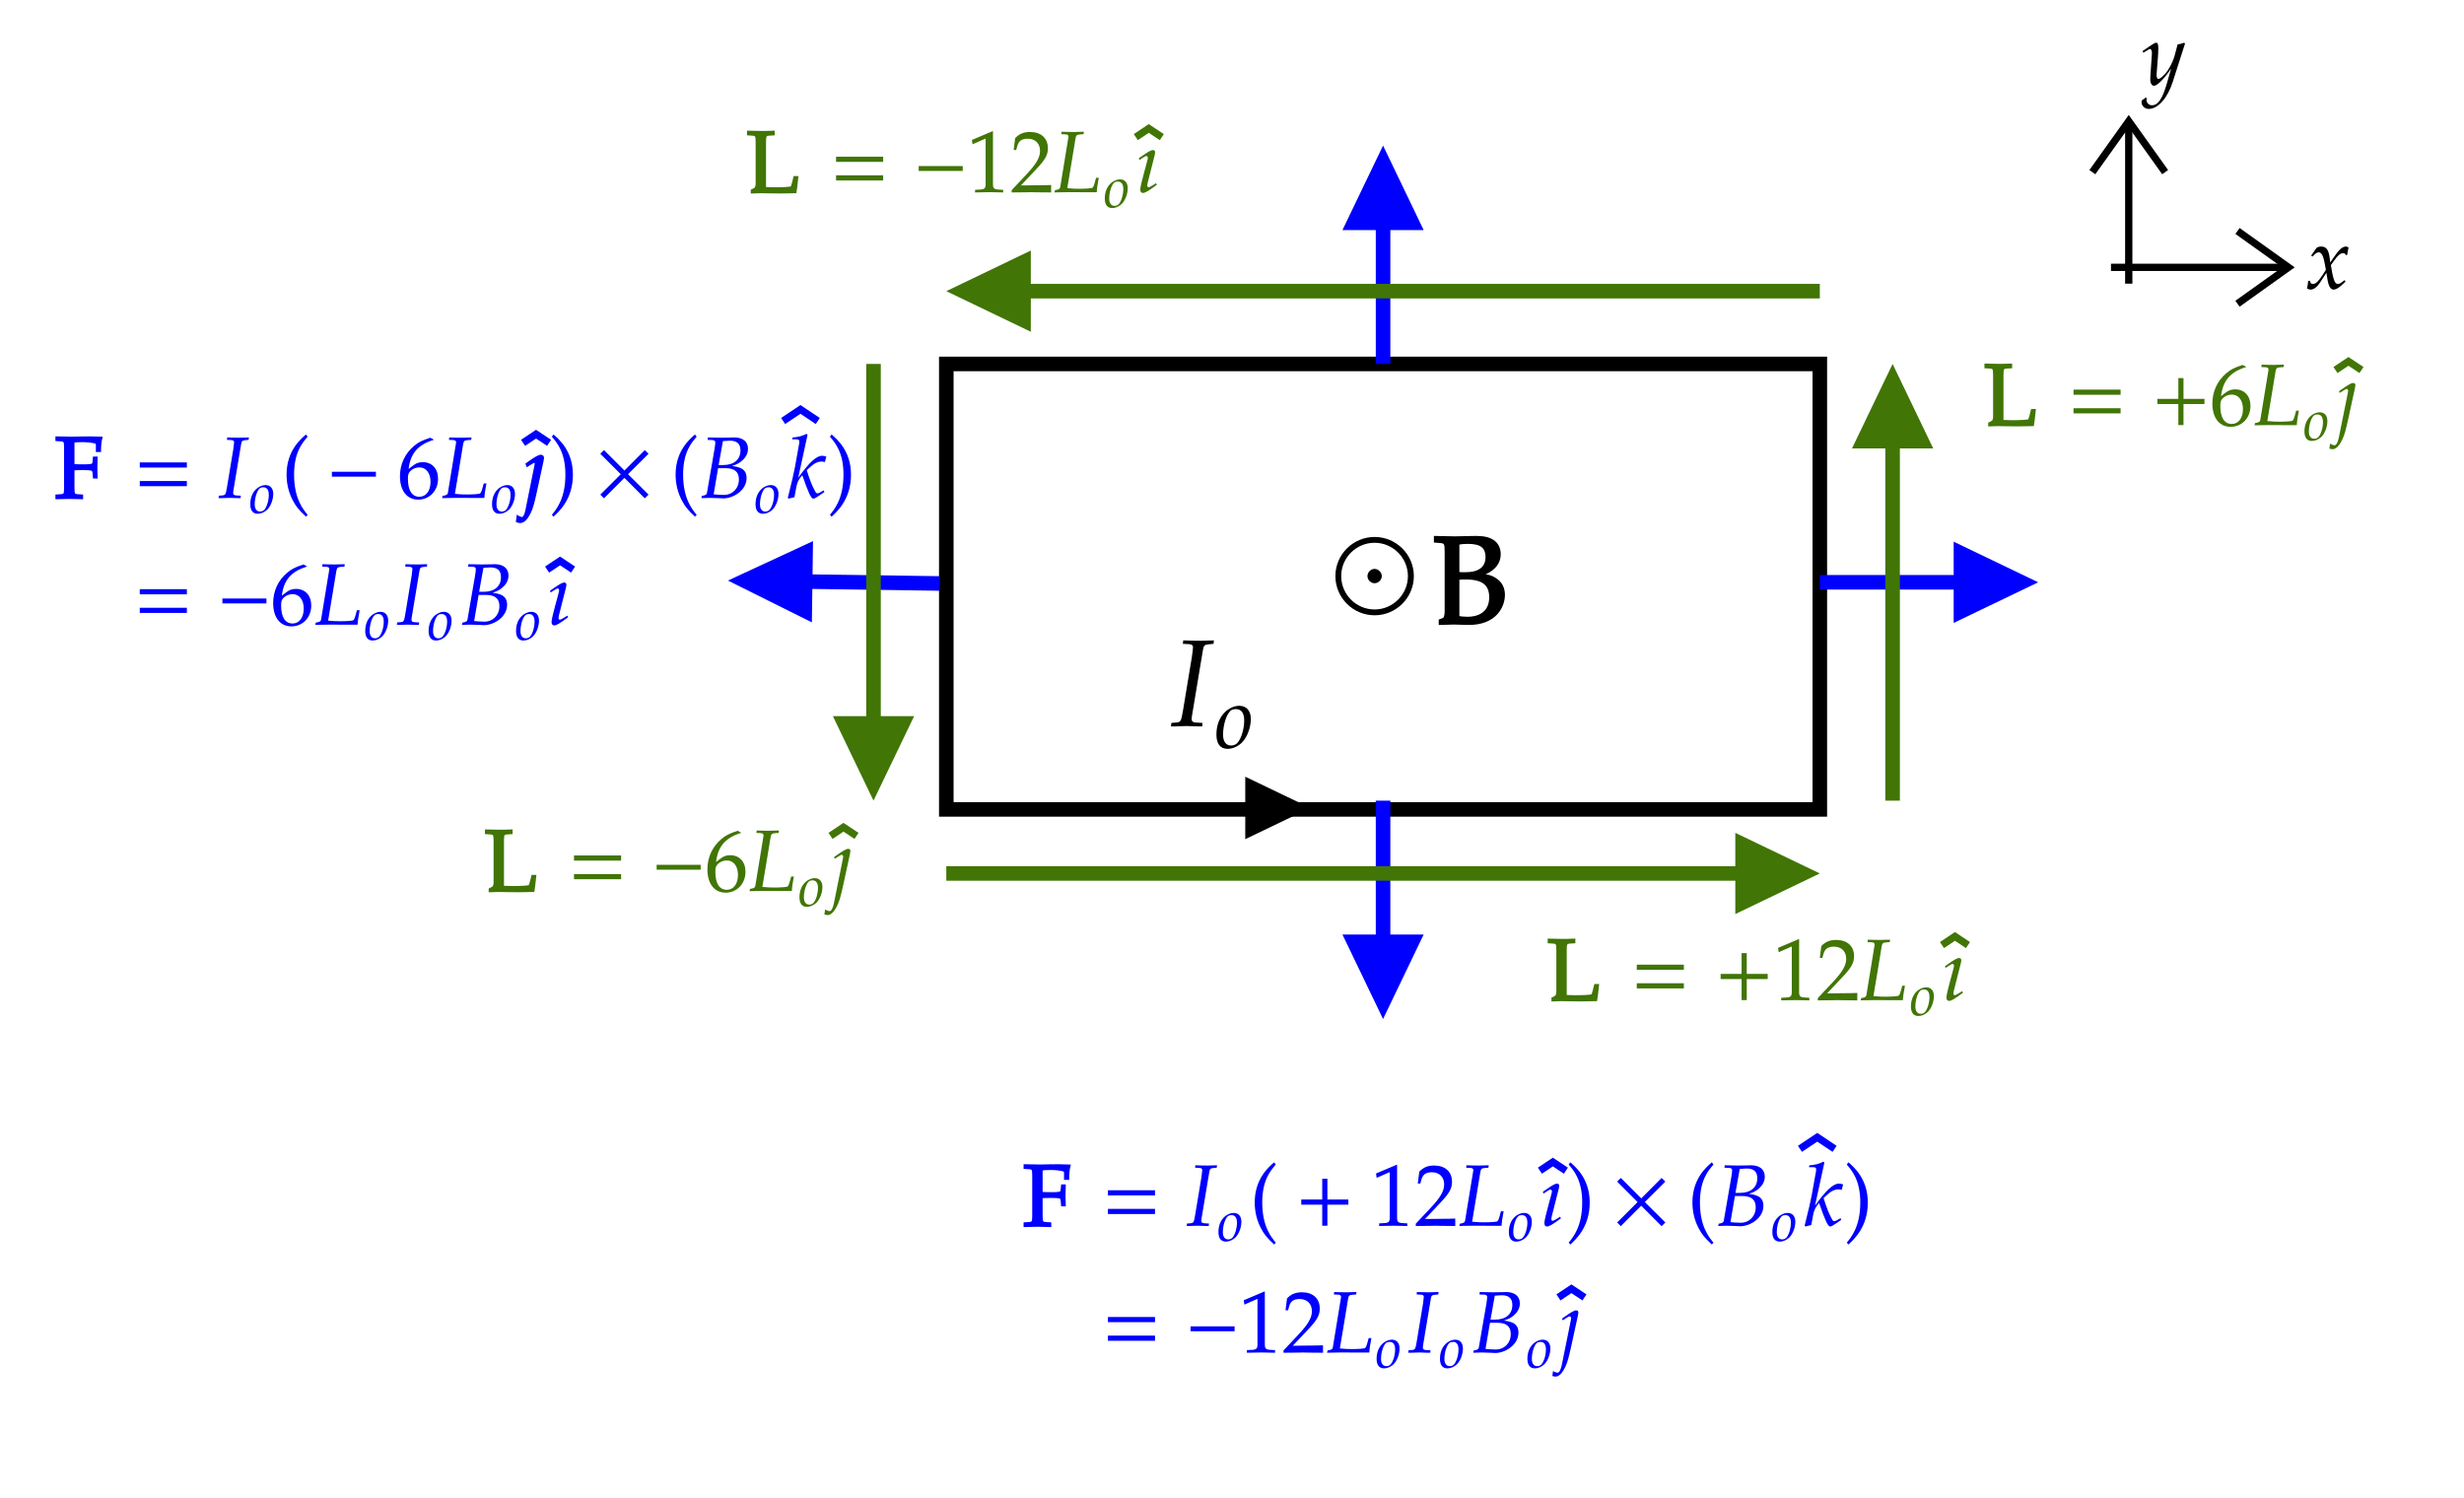 ﻿<svg xmlns="http://www.w3.org/2000/svg" xmlns:xlink="http://www.w3.org/1999/xlink" x="0" y="0" width="338.496" height="205.834" style="
        width:338.496px;
        height:205.834px;
        background: transparent;
        fill: none;
">
        
        
        <svg xmlns="http://www.w3.org/2000/svg" class="role-diagram-draw-area"><g class="shapes-region" style="stroke: black; fill: none;"><g class="composite-shape"><path class="real" d=" M130,50 L250,50 L250,111.2 L130,111.2 Z" style="stroke-width: 2; stroke: rgb(0, 0, 0); fill: none; fill-opacity: 1;"/></g><g class="arrow-line"><path class="connection real" stroke-dasharray="" d="  M174,111 L177,111" style="stroke: rgb(0, 0, 0); stroke-width: 1; fill: none; fill-opacity: 1;"/><g stroke="none" fill="#000" transform="matrix(-1,1.2246467991473532e-16,-1.2246467991473532e-16,-1,180,111)" style="stroke: none; fill: rgb(0, 0, 0); stroke-width: 1;"><path d=" M8.93,-4.29 L0,0 L8.93,4.29 Z"/></g></g><g class="arrow-line"><path class="connection real" stroke-dasharray="" d="  M129.1,80.16 L104,79.81" style="stroke: rgb(0, 0, 255); stroke-opacity: 1; stroke-width: 2; fill: none; fill-opacity: 1;"/><g stroke="none" fill="rgb(0,0,255)" fill-opacity="1" transform="matrix(1,0.014,-0.014,1,100,79.76)" style="stroke: none; fill: rgb(0, 0, 255); stroke-width: 2;"><path d=" M11.61,-5.58 L0,0 L11.61,5.58 Z"/></g></g><g class="arrow-line"><path class="connection real" stroke-dasharray="" d="  M190,110 L190,136" style="stroke: rgb(0, 0, 255); stroke-opacity: 1; stroke-width: 2; fill: none; fill-opacity: 1;"/><g stroke="none" fill="rgb(0,0,255)" fill-opacity="1" transform="matrix(-1.8369701987210297e-16,-1,1,-1.8369701987210297e-16,190,140)" style="stroke: none; fill: rgb(0, 0, 255); stroke-width: 2;"><path d=" M11.61,-5.58 L0,0 L11.61,5.58 Z"/></g></g><g class="arrow-line"><path class="connection real" stroke-dasharray="" d="  M250,80 L276,80" style="stroke: rgb(0, 0, 255); stroke-opacity: 1; stroke-width: 2; fill: none; fill-opacity: 1;"/><g stroke="none" fill="rgb(0,0,255)" fill-opacity="1" transform="matrix(-1,1.2246467991473532e-16,-1.2246467991473532e-16,-1,280,80)" style="stroke: none; fill: rgb(0, 0, 255); stroke-width: 2;"><path d=" M11.61,-5.58 L0,0 L11.61,5.58 Z"/></g></g><g class="arrow-line"><path class="connection real" stroke-dasharray="" d="  M190,50 L190,24" style="stroke: rgb(0, 0, 255); stroke-opacity: 1; stroke-width: 2; fill: none; fill-opacity: 1;"/><g stroke="none" fill="rgb(0,0,255)" fill-opacity="1" transform="matrix(3.061616997868383e-16,1,-1,3.061616997868383e-16,190,20)" style="stroke: none; fill: rgb(0, 0, 255); stroke-width: 2;"><path d=" M11.61,-5.58 L0,0 L11.61,5.58 Z"/></g></g><g class="grouped-shape"><g class="composite-shape axis2d" style="stroke-width: 1; stroke: rgb(0, 0, 0);"><path class="real" d=" M290,36.73 L314.38,36.73 M292.44,16.65 L292.44,38.97"/><path d=" M307.38,31.73 L314.38,36.73 L307.38,41.73"/><path d=" M287.44,23.65 L292.44,16.65 L297.44,23.65"/><path d=""/><g style="fill: rgb(0, 0, 0); fill-opacity: 1; font-size: 11px; font-weight: normal; text-anchor: end; stroke: none; font-family: Times;"/></g></g><g class="arrow-line"><path class="connection real" stroke-dasharray="" d="  M120,50 L120,106" style="stroke: rgb(65, 117, 5); stroke-opacity: 1; stroke-width: 2; fill: none; fill-opacity: 1;"/><g stroke="none" fill="rgb(65,117,5)" fill-opacity="1" transform="matrix(-1.8369701987210297e-16,-1,1,-1.8369701987210297e-16,120,110)" style="stroke: none; fill: rgb(65, 117, 5); stroke-width: 2;"><path d=" M11.61,-5.58 L0,0 L11.61,5.58 Z"/></g></g><g class="arrow-line"><path class="connection real" stroke-dasharray="" d="  M130,120 L246,120" style="stroke: rgb(65, 117, 5); stroke-opacity: 1; stroke-width: 2; fill: none; fill-opacity: 1;"/><g stroke="none" fill="rgb(65,117,5)" fill-opacity="1" transform="matrix(-1,1.2246467991473532e-16,-1.2246467991473532e-16,-1,250,120)" style="stroke: none; fill: rgb(65, 117, 5); stroke-width: 2;"><path d=" M11.61,-5.58 L0,0 L11.61,5.58 Z"/></g></g><g class="arrow-line"><path class="connection real" stroke-dasharray="" d="  M260,110 L260,54" style="stroke: rgb(65, 117, 5); stroke-opacity: 1; stroke-width: 2; fill: none; fill-opacity: 1;"/><g stroke="none" fill="rgb(65,117,5)" fill-opacity="1" transform="matrix(3.061616997868383e-16,1,-1,3.061616997868383e-16,260,50)" style="stroke: none; fill: rgb(65, 117, 5); stroke-width: 2;"><path d=" M11.61,-5.58 L0,0 L11.61,5.58 Z"/></g></g><g class="arrow-line"><path class="connection real" stroke-dasharray="" d="  M250,40 L134,40" style="stroke: rgb(65, 117, 5); stroke-opacity: 1; stroke-width: 2; fill: none; fill-opacity: 1;"/><g stroke="none" fill="rgb(65,117,5)" fill-opacity="1" transform="matrix(1,-2.4492935982947064e-16,2.4492935982947064e-16,1,130,40)" style="stroke: none; fill: rgb(65, 117, 5); stroke-width: 2;"><path d=" M11.61,-5.58 L0,0 L11.61,5.58 Z"/></g></g><g/></g><g/><g/><g/></svg>
        <svg xmlns="http://www.w3.org/2000/svg" xmlns:xlink="http://www.w3.org/1999/xlink" width="336.996" height="204.334" style="width:336.996px;height:204.334px;font-family:Asana-Math, Asana;background:transparent;"><g><g><g><g><g><g><g transform="matrix(1,0,0,1,7.494,68.402)"><path transform="matrix(0.012,0,0,-0.012,0,0)" d="M216 327C244 329 274 330 319 330C393 330 420 327 438 318L446 293L451 234L481 234C478 327 478 327 478 345C478 361 478 361 481 461L451 461L446 409C445 400 442 391 438 383C420 375 392 372 326 372C284 372 250 373 216 375L216 642C246 649 264 650 323 650C371 650 427 644 458 636C482 630 485 625 485 602L485 537L520 537C520 597 525 645 536 689C487 691 457 692 414 692L307 691C258 689 223 689 198 689C169 689 169 689 22 692L22 662L70 659C116 656 121 648 121 569L121 120C121 41 116 33 70 30L22 27L22 -3C81 -1 116 0 168 0C220 0 256 -1 315 -3L315 27L267 30C221 33 216 41 216 120Z" stroke="rgb(0,0,255)" stroke-opacity="1" stroke-width="24" fill="rgb(0,0,255)" fill-opacity="1"></path></g></g></g></g><g><g><g><g transform="matrix(1,0,0,1,18.422,68.402)"><path transform="matrix(0.012,0,0,-0.012,0,0)" d="M604 347L604 406L65 406L65 347ZM604 134L604 193L65 193L65 134Z" stroke="rgb(0,0,255)" stroke-opacity="1" stroke-width="0" fill="rgb(0,0,255)" fill-opacity="1"></path></g></g><g><g transform="matrix(1,0,0,1,29.941,68.402)"><path transform="matrix(0.012,0,0,-0.012,0,0)" d="M103 664L150 662C174 661 185 653 185 636C185 629 179 576 176 559L104 125C89 36 86 31 46 28L10 25L7 -3L39 -3L133 0L227 -3L259 -3L262 25L210 28C184 30 174 37 174 57C174 63 175 74 176 78L265 613C272 652 277 657 316 661L351 664L354 692L248 689C231 689 213 689 170 690L106 692Z" stroke="rgb(0,0,255)" stroke-opacity="1" stroke-width="0" fill="rgb(0,0,255)" fill-opacity="1"></path></g></g><g><g><g><g><g transform="matrix(1,0,0,1,34.248,70.498)"><path transform="matrix(0.008,0,0,-0.008,0,0)" d="M17 152C17 46 62 -11 145 -11C200 -11 260 15 305 57C367 116 411 230 411 331C411 425 361 482 278 482C174 482 17 382 17 152ZM241 444C302 444 335 399 335 315C335 219 304 113 260 60C242 39 216 27 185 27C127 27 93 72 93 151C93 264 132 387 181 427C194 438 217 444 241 444Z" stroke="rgb(0,0,255)" stroke-opacity="1" stroke-width="0" fill="rgb(0,0,255)" fill-opacity="1"></path></g></g></g></g></g><g><g transform="matrix(1,0,0,1,38.648,68.402)"><path transform="matrix(0.012,0,0,-0.012,0,0)" d="M146 266C146 526 243 632 301 700L282 726C225 675 60 542 60 266C60 159 85 58 133 -32C168 -99 200 -138 282 -215L301 -194C255 -137 146 -15 146 266Z" stroke="rgb(0,0,255)" stroke-opacity="1" stroke-width="0" fill="rgb(0,0,255)" fill-opacity="1"></path></g></g><g><g transform="matrix(1,0,0,1,44.982,68.402)"><path transform="matrix(0.012,0,0,-0.012,0,0)" d="M555 243L555 299L51 299L51 243Z" stroke="rgb(0,0,255)" stroke-opacity="1" stroke-width="0" fill="rgb(0,0,255)" fill-opacity="1"></path></g></g><g><g transform="matrix(1,0,0,1,54.562,68.402)"><path transform="matrix(0.012,0,0,-0.012,0,0)" d="M131 331C152 512 241 611 421 665L379 689C283 657 242 637 191 593C88 506 32 384 32 247C32 82 112 -20 241 -20C371 -20 468 83 468 219C468 334 399 409 293 409C216 409 184 370 131 331ZM255 349C331 349 382 283 382 184C382 80 331 13 254 13C169 13 123 86 123 220C123 255 127 274 138 291C160 325 207 349 255 349ZM848 664L851 692L737 689C721 689 703 689 660 690L596 692L593 664L640 662C664 661 675 653 675 635L580 55C576 37 564 30 520 23L515 -3L556 -2C587 -1 649 0 669 0C669 0 966 -1 966 -1C966 -1 999 0 999 0C998 25 1009 103 1022 165L991 165L974 103C965 71 956 54 947 49C934 44 870 39 803 39C754 39 727 40 661 46C664 64 755 605 755 613C762 651 769 658 806 661Z" stroke="rgb(0,0,255)" stroke-opacity="1" stroke-width="0" fill="rgb(0,0,255)" fill-opacity="1"></path></g></g><g><g><g><g><g transform="matrix(1,0,0,1,67.459,70.498)"><path transform="matrix(0.008,0,0,-0.008,0,0)" d="M17 152C17 46 62 -11 145 -11C200 -11 260 15 305 57C367 116 411 230 411 331C411 425 361 482 278 482C174 482 17 382 17 152ZM241 444C302 444 335 399 335 315C335 219 304 113 260 60C242 39 216 27 185 27C127 27 93 72 93 151C93 264 132 387 181 427C194 438 217 444 241 444Z" stroke="rgb(0,0,255)" stroke-opacity="1" stroke-width="0" fill="rgb(0,0,255)" fill-opacity="1"></path></g></g></g></g></g><g><g><g><g><g transform="matrix(1,0,0,1,71.859,68.402)"><path transform="matrix(0.012,0,0,-0.012,0,0)" d="M138 351L38 -144C27 -196 9 -231 -9 -231C-23 -231 -41 -225 -62 -212L-70 -269C-60 -274 -47 -276 -32 -276C8 -276 48 -233 84 -152C104 -107 118 -57 146 70L222 420C226 438 228 451 228 457C228 473 219 482 203 482C181 482 144 461 69 408L41 388L48 368C85 391 120 414 127 414C137 414 145 404 145 391C145 382 138 356 138 351Z" stroke="rgb(0,0,255)" stroke-opacity="1" stroke-width="24" fill="rgb(0,0,255)" fill-opacity="1"></path></g></g></g></g><svg x="71.859" overflow="visible" y="55.5" height="6" width="3.568"><polyline points="0.00,5.34 1.78,4.15 3.57,5.34" style="fill:none;fill-opacity:1;stroke-width:1px;stroke:rgb(0,0,255);stroke-opacity:1;"></polyline></svg></g><g><g transform="matrix(1,0,0,1,75.428,68.402)"><path transform="matrix(0.012,0,0,-0.012,0,0)" d="M51 726L32 700C87 636 187 526 187 266C187 -10 83 -131 32 -194L51 -215C104 -165 273 -23 273 265C273 542 108 675 51 726Z" stroke="rgb(0,0,255)" stroke-opacity="1" stroke-width="0" fill="rgb(0,0,255)" fill-opacity="1"></path></g></g><g><g transform="matrix(1,0,0,1,81.762,68.402)"><path transform="matrix(0.012,0,0,-0.012,0,0)" d="M611 37L376 271L611 505L568 547L335 313L101 547L59 505L293 271L59 37L101 -5L335 229L568 -5Z" stroke="rgb(0,0,255)" stroke-opacity="1" stroke-width="0" fill="rgb(0,0,255)" fill-opacity="1"></path></g></g><g><g transform="matrix(1,0,0,1,92.092,68.402)"><path transform="matrix(0.012,0,0,-0.012,0,0)" d="M146 266C146 526 243 632 301 700L282 726C225 675 60 542 60 266C60 159 85 58 133 -32C168 -99 200 -138 282 -215L301 -194C255 -137 146 -15 146 266Z" stroke="rgb(0,0,255)" stroke-opacity="1" stroke-width="0" fill="rgb(0,0,255)" fill-opacity="1"></path></g></g><g><g transform="matrix(1,0,0,1,96.047,68.402)"><path transform="matrix(0.012,0,0,-0.012,0,0)" d="M543 227C543 337 459 353 377 365C434 385 459 397 490 425C536 464 559 511 559 562C559 644 501 692 401 692C399 692 389 692 374 691L311 690C299 689 263 689 251 689C232 689 201 690 152 691L100 692L97 664L150 662C174 661 185 653 185 635C185 621 181 589 176 559L89 55C85 37 73 30 31 23L26 -3L63 -2C90 0 105 0 117 0C128 0 154 -1 180 -2L217 -3L237 -4C256 -5 269 -6 277 -6C392 -6 543 87 543 227ZM166 41L217 340L302 340C405 340 455 298 455 211C455 108 382 34 282 34C228 34 207 38 166 41ZM352 655C433 655 473 619 473 544C473 439 399 376 275 376L223 376L272 650C288 650 329 655 352 655Z" stroke="rgb(0,0,255)" stroke-opacity="1" stroke-width="0" fill="rgb(0,0,255)" fill-opacity="1"></path></g></g><g><g><g><g><g transform="matrix(1,0,0,1,103.658,70.498)"><path transform="matrix(0.008,0,0,-0.008,0,0)" d="M17 152C17 46 62 -11 145 -11C200 -11 260 15 305 57C367 116 411 230 411 331C411 425 361 482 278 482C174 482 17 382 17 152ZM241 444C302 444 335 399 335 315C335 219 304 113 260 60C242 39 216 27 185 27C127 27 93 72 93 151C93 264 132 387 181 427C194 438 217 444 241 444Z" stroke="rgb(0,0,255)" stroke-opacity="1" stroke-width="0" fill="rgb(0,0,255)" fill-opacity="1"></path></g></g></g></g></g><g><g><g><g><g transform="matrix(1,0,0,1,108.059,68.402)"><path transform="matrix(0.012,0,0,-0.012,0,0)" d="M240 722L228 733C176 707 140 698 68 691L64 670L112 670C136 670 146 663 146 646C146 638 145 629 144 622L96 354C82 279 66 210 14 1L23 -9L90 8L113 132C122 180 146 225 180 259C249 59 281 -9 306 -9C319 -9 343 4 387 35L433 67L425 86L382 62C368 54 361 52 353 52C343 52 336 58 327 75C292 139 270 193 231 316L245 330C306 391 352 416 402 416C410 416 421 414 438 410L455 473C437 479 419 482 407 482C341 482 258 405 133 230Z" stroke="rgb(0,0,255)" stroke-opacity="1" stroke-width="0" fill="rgb(0,0,255)" fill-opacity="1"></path></g></g></g></g><svg x="107.583" overflow="visible" y="52.5" height="6" width="4.758"><polyline points="0.00,5.34 2.38,3.75 4.76,5.34" style="fill:none;fill-opacity:1;stroke-width:1px;stroke:rgb(0,0,255);stroke-opacity:1;"></polyline></svg></g><g><g transform="matrix(1,0,0,1,113.631,68.402)"><path transform="matrix(0.012,0,0,-0.012,0,0)" d="M51 726L32 700C87 636 187 526 187 266C187 -10 83 -131 32 -194L51 -215C104 -165 273 -23 273 265C273 542 108 675 51 726Z" stroke="rgb(0,0,255)" stroke-opacity="1" stroke-width="0" fill="rgb(0,0,255)" fill-opacity="1"></path></g></g></g></g><g><g></g></g><g><g><g><g transform="matrix(1,0,0,1,18.422,85.816)"><path transform="matrix(0.012,0,0,-0.012,0,0)" d="M604 347L604 406L65 406L65 347ZM604 134L604 193L65 193L65 134Z" stroke="rgb(0,0,255)" stroke-opacity="1" stroke-width="0" fill="rgb(0,0,255)" fill-opacity="1"></path></g></g><g><g transform="matrix(1,0,0,1,29.941,85.816)"><path transform="matrix(0.012,0,0,-0.012,0,0)" d="M555 243L555 299L51 299L51 243Z" stroke="rgb(0,0,255)" stroke-opacity="1" stroke-width="0" fill="rgb(0,0,255)" fill-opacity="1"></path></g></g><g><g transform="matrix(1,0,0,1,37.143,85.816)"><path transform="matrix(0.012,0,0,-0.012,0,0)" d="M131 331C152 512 241 611 421 665L379 689C283 657 242 637 191 593C88 506 32 384 32 247C32 82 112 -20 241 -20C371 -20 468 83 468 219C468 334 399 409 293 409C216 409 184 370 131 331ZM255 349C331 349 382 283 382 184C382 80 331 13 254 13C169 13 123 86 123 220C123 255 127 274 138 291C160 325 207 349 255 349ZM848 664L851 692L737 689C721 689 703 689 660 690L596 692L593 664L640 662C664 661 675 653 675 635L580 55C576 37 564 30 520 23L515 -3L556 -2C587 -1 649 0 669 0C669 0 966 -1 966 -1C966 -1 999 0 999 0C998 25 1009 103 1022 165L991 165L974 103C965 71 956 54 947 49C934 44 870 39 803 39C754 39 727 40 661 46C664 64 755 605 755 613C762 651 769 658 806 661Z" stroke="rgb(0,0,255)" stroke-opacity="1" stroke-width="0" fill="rgb(0,0,255)" fill-opacity="1"></path></g></g><g><g><g><g><g transform="matrix(1,0,0,1,50.039,87.912)"><path transform="matrix(0.008,0,0,-0.008,0,0)" d="M17 152C17 46 62 -11 145 -11C200 -11 260 15 305 57C367 116 411 230 411 331C411 425 361 482 278 482C174 482 17 382 17 152ZM241 444C302 444 335 399 335 315C335 219 304 113 260 60C242 39 216 27 185 27C127 27 93 72 93 151C93 264 132 387 181 427C194 438 217 444 241 444Z" stroke="rgb(0,0,255)" stroke-opacity="1" stroke-width="0" fill="rgb(0,0,255)" fill-opacity="1"></path></g></g></g></g></g><g><g transform="matrix(1,0,0,1,54.439,85.816)"><path transform="matrix(0.012,0,0,-0.012,0,0)" d="M103 664L150 662C174 661 185 653 185 636C185 629 179 576 176 559L104 125C89 36 86 31 46 28L10 25L7 -3L39 -3L133 0L227 -3L259 -3L262 25L210 28C184 30 174 37 174 57C174 63 175 74 176 78L265 613C272 652 277 657 316 661L351 664L354 692L248 689C231 689 213 689 170 690L106 692Z" stroke="rgb(0,0,255)" stroke-opacity="1" stroke-width="0" fill="rgb(0,0,255)" fill-opacity="1"></path></g></g><g><g><g><g><g transform="matrix(1,0,0,1,58.746,87.912)"><path transform="matrix(0.008,0,0,-0.008,0,0)" d="M17 152C17 46 62 -11 145 -11C200 -11 260 15 305 57C367 116 411 230 411 331C411 425 361 482 278 482C174 482 17 382 17 152ZM241 444C302 444 335 399 335 315C335 219 304 113 260 60C242 39 216 27 185 27C127 27 93 72 93 151C93 264 132 387 181 427C194 438 217 444 241 444Z" stroke="rgb(0,0,255)" stroke-opacity="1" stroke-width="0" fill="rgb(0,0,255)" fill-opacity="1"></path></g></g></g></g></g><g><g transform="matrix(1,0,0,1,63.146,85.816)"><path transform="matrix(0.012,0,0,-0.012,0,0)" d="M543 227C543 337 459 353 377 365C434 385 459 397 490 425C536 464 559 511 559 562C559 644 501 692 401 692C399 692 389 692 374 691L311 690C299 689 263 689 251 689C232 689 201 690 152 691L100 692L97 664L150 662C174 661 185 653 185 635C185 621 181 589 176 559L89 55C85 37 73 30 31 23L26 -3L63 -2C90 0 105 0 117 0C128 0 154 -1 180 -2L217 -3L237 -4C256 -5 269 -6 277 -6C392 -6 543 87 543 227ZM166 41L217 340L302 340C405 340 455 298 455 211C455 108 382 34 282 34C228 34 207 38 166 41ZM352 655C433 655 473 619 473 544C473 439 399 376 275 376L223 376L272 650C288 650 329 655 352 655Z" stroke="rgb(0,0,255)" stroke-opacity="1" stroke-width="0" fill="rgb(0,0,255)" fill-opacity="1"></path></g></g><g><g><g><g><g transform="matrix(1,0,0,1,70.758,87.912)"><path transform="matrix(0.008,0,0,-0.008,0,0)" d="M17 152C17 46 62 -11 145 -11C200 -11 260 15 305 57C367 116 411 230 411 331C411 425 361 482 278 482C174 482 17 382 17 152ZM241 444C302 444 335 399 335 315C335 219 304 113 260 60C242 39 216 27 185 27C127 27 93 72 93 151C93 264 132 387 181 427C194 438 217 444 241 444Z" stroke="rgb(0,0,255)" stroke-opacity="1" stroke-width="0" fill="rgb(0,0,255)" fill-opacity="1"></path></g></g></g></g></g><g><g><g><g><g transform="matrix(1,0,0,1,75.158,85.816)"><path transform="matrix(0.012,0,0,-0.012,0,0)" d="M51 30C51 6 62 -9 81 -9C107 -9 143 12 241 85L231 103L205 86C176 67 153 56 144 56C137 56 131 66 131 76C131 86 133 95 138 116L215 420C219 437 221 448 221 456C221 473 212 482 196 482C174 482 137 461 62 408L34 388L41 368L73 389C110 412 113 414 120 414C130 414 138 404 138 391C138 371 51 85 51 30Z" stroke="rgb(0,0,255)" stroke-opacity="1" stroke-width="0" fill="rgb(0,0,255)" fill-opacity="1"></path></g></g></g></g><svg x="75.158" overflow="visible" y="72.914" height="6" width="3.568"><polyline points="0.00,5.34 1.78,4.15 3.57,5.34" style="fill:none;fill-opacity:1;stroke-width:1px;stroke:rgb(0,0,255);stroke-opacity:1;"></polyline></svg></g></g></g></g></g></g><g><g><g><g><g><g><g transform="matrix(1,0,0,1,212.496,137.402)"><path transform="matrix(0.012,0,0,-0.012,0,0)" d="M565 0C572 43 576 75 586 172L554 172C548 143 526 62 520 57C511 49 424 44 331 44C292 44 252 45 216 47L216 569C216 648 221 656 267 659L315 662L315 692C242 689 220 689 168 689C118 689 94 690 22 692L22 662L70 659C116 656 121 648 121 569L121 95C121 66 112 44 96 36L65 20L65 -3C131 0 138 0 164 0C187 0 304 -3 397 -3C429 -3 429 -3 565 0Z" stroke="rgb(65,117,5)" stroke-opacity="1" stroke-width="24" fill="rgb(65,117,5)" fill-opacity="1"></path></g></g></g></g><g><g><g><g transform="matrix(1,0,0,1,224.074,137.402)"><path transform="matrix(0.012,0,0,-0.012,0,0)" d="M604 347L604 406L65 406L65 347ZM604 134L604 193L65 193L65 134Z" stroke="rgb(65,117,5)" stroke-opacity="1" stroke-width="0" fill="rgb(65,117,5)" fill-opacity="1"></path></g></g><g><g transform="matrix(1,0,0,1,235.594,137.402)"><path transform="matrix(0.012,0,0,-0.012,0,0)" d="M604 241L604 300L364 300L364 538L305 538L305 300L65 300L65 241L305 241L305 0L364 0L364 241Z" stroke="rgb(65,117,5)" stroke-opacity="1" stroke-width="0" fill="rgb(65,117,5)" fill-opacity="1"></path></g></g><g><g transform="matrix(1,0,0,1,243.545,137.402)"><path transform="matrix(0.012,0,0,-0.012,0,0)" d="M418 -3L418 27L366 30C311 33 301 44 301 96L301 700L60 598L67 548L217 614L217 96C217 44 206 33 152 30L96 27L96 -3C250 0 250 0 261 0C292 0 402 -3 418 -3ZM515 23L515 -3C702 -3 702 0 738 0C774 0 774 -3 967 -3L967 82C852 77 806 81 621 77L803 270C900 373 930 428 930 503C930 618 852 689 725 689C653 689 604 669 555 619L538 483L567 483L580 529C596 587 632 612 699 612C785 612 840 558 840 473C840 398 798 324 685 204Z" stroke="rgb(65,117,5)" stroke-opacity="1" stroke-width="0" fill="rgb(65,117,5)" fill-opacity="1"></path></g></g><g><g transform="matrix(1,0,0,1,255.422,137.402)"><path transform="matrix(0.012,0,0,-0.012,0,0)" d="M349 664L352 692L238 689C222 689 204 689 161 690L97 692L94 664L141 662C165 661 176 653 176 635L81 55C77 37 65 30 21 23L16 -3L57 -2C88 -1 150 0 170 0C170 0 467 -1 467 -1C467 -1 500 0 500 0C499 25 510 103 523 165L492 165L475 103C466 71 457 54 448 49C435 44 371 39 304 39C255 39 228 40 162 46C165 64 256 605 256 613C263 651 270 658 307 661Z" stroke="rgb(65,117,5)" stroke-opacity="1" stroke-width="0" fill="rgb(65,117,5)" fill-opacity="1"></path></g></g><g><g><g><g><g transform="matrix(1,0,0,1,262.383,139.498)"><path transform="matrix(0.008,0,0,-0.008,0,0)" d="M17 152C17 46 62 -11 145 -11C200 -11 260 15 305 57C367 116 411 230 411 331C411 425 361 482 278 482C174 482 17 382 17 152ZM241 444C302 444 335 399 335 315C335 219 304 113 260 60C242 39 216 27 185 27C127 27 93 72 93 151C93 264 132 387 181 427C194 438 217 444 241 444Z" stroke="rgb(65,117,5)" stroke-opacity="1" stroke-width="0" fill="rgb(65,117,5)" fill-opacity="1"></path></g></g></g></g></g><g><g><g><g><g transform="matrix(1,0,0,1,266.783,137.402)"><path transform="matrix(0.012,0,0,-0.012,0,0)" d="M51 30C51 6 62 -9 81 -9C107 -9 143 12 241 85L231 103L205 86C176 67 153 56 144 56C137 56 131 66 131 76C131 86 133 95 138 116L215 420C219 437 221 448 221 456C221 473 212 482 196 482C174 482 137 461 62 408L34 388L41 368L73 389C110 412 113 414 120 414C130 414 138 404 138 391C138 371 51 85 51 30Z" stroke="rgb(65,117,5)" stroke-opacity="1" stroke-width="0" fill="rgb(65,117,5)" fill-opacity="1"></path></g></g></g></g><svg x="266.783" overflow="visible" y="124.5" height="6" width="3.568"><polyline points="0.00,5.34 1.78,4.15 3.57,5.34" style="fill:none;fill-opacity:1;stroke-width:1px;stroke:rgb(65,117,5);stroke-opacity:1;"></polyline></svg></g></g></g></g></g></g><g><g><g><g transform="matrix(1,0,0,1,160.746,99.746)"><path transform="matrix(0.017,0,0,-0.017,0,0)" d="M103 664L150 662C174 661 185 653 185 636C185 629 179 576 176 559L104 125C89 36 86 31 46 28L10 25L7 -3L39 -3L133 0L227 -3L259 -3L262 25L210 28C184 30 174 37 174 57C174 63 175 74 176 78L265 613C272 652 277 657 316 661L351 664L354 692L248 689C231 689 213 689 170 690L106 692Z" stroke="rgb(0,0,0)" stroke-opacity="1" stroke-width="0" fill="rgb(0,0,0)" fill-opacity="1"></path></g></g><g><g><g><g><g transform="matrix(1,0,0,1,166.904,102.75)"><path transform="matrix(0.012,0,0,-0.012,0,0)" d="M17 152C17 46 62 -11 145 -11C200 -11 260 15 305 57C367 116 411 230 411 331C411 425 361 482 278 482C174 482 17 382 17 152ZM241 444C302 444 335 399 335 315C335 219 304 113 260 60C242 39 216 27 185 27C127 27 93 72 93 151C93 264 132 387 181 427C194 438 217 444 241 444Z" stroke="rgb(0,0,0)" stroke-opacity="1" stroke-width="0" fill="rgb(0,0,0)" fill-opacity="1"></path></g></g></g></g></g></g></g><g><g><g><g transform="matrix(1,0,0,1,294.293,11.654)"><path transform="matrix(0.012,0,0,-0.012,0,0)" d="M-7 -180C-8 -187 -8 -193 -8 -198C-8 -241 29 -276 74 -276C180 -276 290 -152 349 33L490 473L479 482C450 471 427 465 405 463L370 331C358 284 323 211 290 162C255 111 206 67 184 67C172 67 163 90 164 115L180 322C182 353 184 391 184 419C184 464 177 482 160 482C147 482 133 475 85 442L3 386L14 368L64 398C69 401 80 410 89 410C103 410 111 391 111 358C111 357 111 351 110 343L93 100L92 60C92 18 110 -11 135 -11C172 -11 256 74 331 187L282 16C231 -161 181 -234 111 -234C76 -234 49 -207 49 -172C49 -167 50 -159 51 -150L41 -146Z" stroke="rgb(0,0,0)" stroke-opacity="1" stroke-width="0" fill="rgb(0,0,0)" fill-opacity="1"></path></g></g></g></g><g><g><g><g transform="matrix(1,0,0,1,316.822,39.656)"><path transform="matrix(0.012,0,0,-0.012,0,0)" d="M9 1C24 -7 40 -11 52 -11C85 -11 124 18 155 65L231 182L242 113C255 28 278 -11 314 -11C336 -11 368 6 400 35L449 79L440 98C404 68 379 53 363 53C348 53 335 63 325 83C316 102 305 139 300 168L282 269L317 318C364 383 391 406 422 406C438 406 450 398 455 383L469 387L484 472C472 479 463 482 454 482C414 482 374 446 312 354L275 299L269 347C257 446 230 482 171 482C145 482 123 474 114 461L56 378L73 368C103 402 123 416 142 416C175 416 197 375 214 277L225 215L185 153C142 86 108 54 80 54C65 54 54 58 52 63L41 91L21 88C21 53 13 27 9 1Z" stroke="rgb(0,0,0)" stroke-opacity="1" stroke-width="0" fill="rgb(0,0,0)" fill-opacity="1"></path></g></g></g></g><g><g><g><g><g><g><g transform="matrix(1,0,0,1,66.498,122.402)"><path transform="matrix(0.012,0,0,-0.012,0,0)" d="M565 0C572 43 576 75 586 172L554 172C548 143 526 62 520 57C511 49 424 44 331 44C292 44 252 45 216 47L216 569C216 648 221 656 267 659L315 662L315 692C242 689 220 689 168 689C118 689 94 690 22 692L22 662L70 659C116 656 121 648 121 569L121 95C121 66 112 44 96 36L65 20L65 -3C131 0 138 0 164 0C187 0 304 -3 397 -3C429 -3 429 -3 565 0Z" stroke="rgb(65,117,5)" stroke-opacity="1" stroke-width="24" fill="rgb(65,117,5)" fill-opacity="1"></path></g></g></g></g><g><g><g><g transform="matrix(1,0,0,1,78.076,122.402)"><path transform="matrix(0.012,0,0,-0.012,0,0)" d="M604 347L604 406L65 406L65 347ZM604 134L604 193L65 193L65 134Z" stroke="rgb(65,117,5)" stroke-opacity="1" stroke-width="0" fill="rgb(65,117,5)" fill-opacity="1"></path></g></g><g><g transform="matrix(1,0,0,1,89.596,122.402)"><path transform="matrix(0.012,0,0,-0.012,0,0)" d="M555 243L555 299L51 299L51 243Z" stroke="rgb(65,117,5)" stroke-opacity="1" stroke-width="0" fill="rgb(65,117,5)" fill-opacity="1"></path></g></g><g><g transform="matrix(1,0,0,1,96.797,122.402)"><path transform="matrix(0.012,0,0,-0.012,0,0)" d="M131 331C152 512 241 611 421 665L379 689C283 657 242 637 191 593C88 506 32 384 32 247C32 82 112 -20 241 -20C371 -20 468 83 468 219C468 334 399 409 293 409C216 409 184 370 131 331ZM255 349C331 349 382 283 382 184C382 80 331 13 254 13C169 13 123 86 123 220C123 255 127 274 138 291C160 325 207 349 255 349ZM848 664L851 692L737 689C721 689 703 689 660 690L596 692L593 664L640 662C664 661 675 653 675 635L580 55C576 37 564 30 520 23L515 -3L556 -2C587 -1 649 0 669 0C669 0 966 -1 966 -1C966 -1 999 0 999 0C998 25 1009 103 1022 165L991 165L974 103C965 71 956 54 947 49C934 44 870 39 803 39C754 39 727 40 661 46C664 64 755 605 755 613C762 651 769 658 806 661Z" stroke="rgb(65,117,5)" stroke-opacity="1" stroke-width="0" fill="rgb(65,117,5)" fill-opacity="1"></path></g></g><g><g><g><g><g transform="matrix(1,0,0,1,109.693,124.498)"><path transform="matrix(0.008,0,0,-0.008,0,0)" d="M17 152C17 46 62 -11 145 -11C200 -11 260 15 305 57C367 116 411 230 411 331C411 425 361 482 278 482C174 482 17 382 17 152ZM241 444C302 444 335 399 335 315C335 219 304 113 260 60C242 39 216 27 185 27C127 27 93 72 93 151C93 264 132 387 181 427C194 438 217 444 241 444Z" stroke="rgb(65,117,5)" stroke-opacity="1" stroke-width="0" fill="rgb(65,117,5)" fill-opacity="1"></path></g></g></g></g></g><g><g><g><g><g transform="matrix(1,0,0,1,114.094,122.402)"><path transform="matrix(0.012,0,0,-0.012,0,0)" d="M138 351L38 -144C27 -196 9 -231 -9 -231C-23 -231 -41 -225 -62 -212L-70 -269C-60 -274 -47 -276 -32 -276C8 -276 48 -233 84 -152C104 -107 118 -57 146 70L222 420C226 438 228 451 228 457C228 473 219 482 203 482C181 482 144 461 69 408L41 388L48 368C85 391 120 414 127 414C137 414 145 404 145 391C145 382 138 356 138 351Z" stroke="rgb(65,117,5)" stroke-opacity="1" stroke-width="0" fill="rgb(65,117,5)" fill-opacity="1"></path></g></g></g></g><svg x="114.094" overflow="visible" y="109.5" height="6" width="3.568"><polyline points="0.00,5.34 1.78,4.15 3.57,5.34" style="fill:none;fill-opacity:1;stroke-width:1px;stroke:rgb(65,117,5);stroke-opacity:1;"></polyline></svg></g></g></g></g></g></g><g><g><g><g><g><g><g transform="matrix(1,0,0,1,272.496,58.4)"><path transform="matrix(0.012,0,0,-0.012,0,0)" d="M565 0C572 43 576 75 586 172L554 172C548 143 526 62 520 57C511 49 424 44 331 44C292 44 252 45 216 47L216 569C216 648 221 656 267 659L315 662L315 692C242 689 220 689 168 689C118 689 94 690 22 692L22 662L70 659C116 656 121 648 121 569L121 95C121 66 112 44 96 36L65 20L65 -3C131 0 138 0 164 0C187 0 304 -3 397 -3C429 -3 429 -3 565 0Z" stroke="rgb(65,117,5)" stroke-opacity="1" stroke-width="24" fill="rgb(65,117,5)" fill-opacity="1"></path></g></g></g></g><g><g><g><g transform="matrix(1,0,0,1,284.074,58.4)"><path transform="matrix(0.012,0,0,-0.012,0,0)" d="M604 347L604 406L65 406L65 347ZM604 134L604 193L65 193L65 134Z" stroke="rgb(65,117,5)" stroke-opacity="1" stroke-width="0" fill="rgb(65,117,5)" fill-opacity="1"></path></g></g><g><g transform="matrix(1,0,0,1,295.594,58.4)"><path transform="matrix(0.012,0,0,-0.012,0,0)" d="M604 241L604 300L364 300L364 538L305 538L305 300L65 300L65 241L305 241L305 0L364 0L364 241Z" stroke="rgb(65,117,5)" stroke-opacity="1" stroke-width="0" fill="rgb(65,117,5)" fill-opacity="1"></path></g></g><g><g transform="matrix(1,0,0,1,303.545,58.4)"><path transform="matrix(0.012,0,0,-0.012,0,0)" d="M131 331C152 512 241 611 421 665L379 689C283 657 242 637 191 593C88 506 32 384 32 247C32 82 112 -20 241 -20C371 -20 468 83 468 219C468 334 399 409 293 409C216 409 184 370 131 331ZM255 349C331 349 382 283 382 184C382 80 331 13 254 13C169 13 123 86 123 220C123 255 127 274 138 291C160 325 207 349 255 349ZM848 664L851 692L737 689C721 689 703 689 660 690L596 692L593 664L640 662C664 661 675 653 675 635L580 55C576 37 564 30 520 23L515 -3L556 -2C587 -1 649 0 669 0C669 0 966 -1 966 -1C966 -1 999 0 999 0C998 25 1009 103 1022 165L991 165L974 103C965 71 956 54 947 49C934 44 870 39 803 39C754 39 727 40 661 46C664 64 755 605 755 613C762 651 769 658 806 661Z" stroke="rgb(65,117,5)" stroke-opacity="1" stroke-width="0" fill="rgb(65,117,5)" fill-opacity="1"></path></g></g><g><g><g><g><g transform="matrix(1,0,0,1,316.441,60.496)"><path transform="matrix(0.008,0,0,-0.008,0,0)" d="M17 152C17 46 62 -11 145 -11C200 -11 260 15 305 57C367 116 411 230 411 331C411 425 361 482 278 482C174 482 17 382 17 152ZM241 444C302 444 335 399 335 315C335 219 304 113 260 60C242 39 216 27 185 27C127 27 93 72 93 151C93 264 132 387 181 427C194 438 217 444 241 444Z" stroke="rgb(65,117,5)" stroke-opacity="1" stroke-width="0" fill="rgb(65,117,5)" fill-opacity="1"></path></g></g></g></g></g><g><g><g><g><g transform="matrix(1,0,0,1,320.842,58.4)"><path transform="matrix(0.012,0,0,-0.012,0,0)" d="M138 351L38 -144C27 -196 9 -231 -9 -231C-23 -231 -41 -225 -62 -212L-70 -269C-60 -274 -47 -276 -32 -276C8 -276 48 -233 84 -152C104 -107 118 -57 146 70L222 420C226 438 228 451 228 457C228 473 219 482 203 482C181 482 144 461 69 408L41 388L48 368C85 391 120 414 127 414C137 414 145 404 145 391C145 382 138 356 138 351Z" stroke="rgb(65,117,5)" stroke-opacity="1" stroke-width="0" fill="rgb(65,117,5)" fill-opacity="1"></path></g></g></g></g><svg x="320.842" overflow="visible" y="45.498" height="6" width="3.568"><polyline points="0.00,5.34 1.78,4.15 3.57,5.34" style="fill:none;fill-opacity:1;stroke-width:1px;stroke:rgb(65,117,5);stroke-opacity:1;"></polyline></svg></g></g></g></g></g></g><g><g><g><g><g><g><g transform="matrix(1,0,0,1,102.498,26.402)"><path transform="matrix(0.012,0,0,-0.012,0,0)" d="M565 0C572 43 576 75 586 172L554 172C548 143 526 62 520 57C511 49 424 44 331 44C292 44 252 45 216 47L216 569C216 648 221 656 267 659L315 662L315 692C242 689 220 689 168 689C118 689 94 690 22 692L22 662L70 659C116 656 121 648 121 569L121 95C121 66 112 44 96 36L65 20L65 -3C131 0 138 0 164 0C187 0 304 -3 397 -3C429 -3 429 -3 565 0Z" stroke="rgb(65,117,5)" stroke-opacity="1" stroke-width="24" fill="rgb(65,117,5)" fill-opacity="1"></path></g></g></g></g><g><g><g><g transform="matrix(1,0,0,1,114.076,26.402)"><path transform="matrix(0.012,0,0,-0.012,0,0)" d="M604 347L604 406L65 406L65 347ZM604 134L604 193L65 193L65 134Z" stroke="rgb(65,117,5)" stroke-opacity="1" stroke-width="0" fill="rgb(65,117,5)" fill-opacity="1"></path></g></g><g><g transform="matrix(1,0,0,1,125.596,26.402)"><path transform="matrix(0.012,0,0,-0.012,0,0)" d="M555 243L555 299L51 299L51 243Z" stroke="rgb(65,117,5)" stroke-opacity="1" stroke-width="0" fill="rgb(65,117,5)" fill-opacity="1"></path></g></g><g><g transform="matrix(1,0,0,1,132.797,26.402)"><path transform="matrix(0.012,0,0,-0.012,0,0)" d="M418 -3L418 27L366 30C311 33 301 44 301 96L301 700L60 598L67 548L217 614L217 96C217 44 206 33 152 30L96 27L96 -3C250 0 250 0 261 0C292 0 402 -3 418 -3ZM515 23L515 -3C702 -3 702 0 738 0C774 0 774 -3 967 -3L967 82C852 77 806 81 621 77L803 270C900 373 930 428 930 503C930 618 852 689 725 689C653 689 604 669 555 619L538 483L567 483L580 529C596 587 632 612 699 612C785 612 840 558 840 473C840 398 798 324 685 204Z" stroke="rgb(65,117,5)" stroke-opacity="1" stroke-width="0" fill="rgb(65,117,5)" fill-opacity="1"></path></g></g><g><g transform="matrix(1,0,0,1,144.674,26.402)"><path transform="matrix(0.012,0,0,-0.012,0,0)" d="M349 664L352 692L238 689C222 689 204 689 161 690L97 692L94 664L141 662C165 661 176 653 176 635L81 55C77 37 65 30 21 23L16 -3L57 -2C88 -1 150 0 170 0C170 0 467 -1 467 -1C467 -1 500 0 500 0C499 25 510 103 523 165L492 165L475 103C466 71 457 54 448 49C435 44 371 39 304 39C255 39 228 40 162 46C165 64 256 605 256 613C263 651 270 658 307 661Z" stroke="rgb(65,117,5)" stroke-opacity="1" stroke-width="0" fill="rgb(65,117,5)" fill-opacity="1"></path></g></g><g><g><g><g><g transform="matrix(1,0,0,1,151.635,28.498)"><path transform="matrix(0.008,0,0,-0.008,0,0)" d="M17 152C17 46 62 -11 145 -11C200 -11 260 15 305 57C367 116 411 230 411 331C411 425 361 482 278 482C174 482 17 382 17 152ZM241 444C302 444 335 399 335 315C335 219 304 113 260 60C242 39 216 27 185 27C127 27 93 72 93 151C93 264 132 387 181 427C194 438 217 444 241 444Z" stroke="rgb(65,117,5)" stroke-opacity="1" stroke-width="0" fill="rgb(65,117,5)" fill-opacity="1"></path></g></g></g></g></g><g><g><g><g><g transform="matrix(1,0,0,1,156.035,26.402)"><path transform="matrix(0.012,0,0,-0.012,0,0)" d="M51 30C51 6 62 -9 81 -9C107 -9 143 12 241 85L231 103L205 86C176 67 153 56 144 56C137 56 131 66 131 76C131 86 133 95 138 116L215 420C219 437 221 448 221 456C221 473 212 482 196 482C174 482 137 461 62 408L34 388L41 368L73 389C110 412 113 414 120 414C130 414 138 404 138 391C138 371 51 85 51 30Z" stroke="rgb(65,117,5)" stroke-opacity="1" stroke-width="0" fill="rgb(65,117,5)" fill-opacity="1"></path></g></g></g></g><svg x="156.035" overflow="visible" y="13.5" height="6" width="3.568"><polyline points="0.00,5.34 1.78,4.15 3.57,5.34" style="fill:none;fill-opacity:1;stroke-width:1px;stroke:rgb(65,117,5);stroke-opacity:1;"></polyline></svg></g></g></g></g></g></g><g><g><g><g><g><g><g transform="matrix(1,0,0,1,140.496,168.398)"><path transform="matrix(0.012,0,0,-0.012,0,0)" d="M216 327C244 329 274 330 319 330C393 330 420 327 438 318L446 293L451 234L481 234C478 327 478 327 478 345C478 361 478 361 481 461L451 461L446 409C445 400 442 391 438 383C420 375 392 372 326 372C284 372 250 373 216 375L216 642C246 649 264 650 323 650C371 650 427 644 458 636C482 630 485 625 485 602L485 537L520 537C520 597 525 645 536 689C487 691 457 692 414 692L307 691C258 689 223 689 198 689C169 689 169 689 22 692L22 662L70 659C116 656 121 648 121 569L121 120C121 41 116 33 70 30L22 27L22 -3C81 -1 116 0 168 0C220 0 256 -1 315 -3L315 27L267 30C221 33 216 41 216 120Z" stroke="rgb(0,0,255)" stroke-opacity="1" stroke-width="24" fill="rgb(0,0,255)" fill-opacity="1"></path></g></g></g></g><g><g><g><g transform="matrix(1,0,0,1,151.424,168.398)"><path transform="matrix(0.012,0,0,-0.012,0,0)" d="M604 347L604 406L65 406L65 347ZM604 134L604 193L65 193L65 134Z" stroke="rgb(0,0,255)" stroke-opacity="1" stroke-width="0" fill="rgb(0,0,255)" fill-opacity="1"></path></g></g><g><g transform="matrix(1,0,0,1,162.943,168.398)"><path transform="matrix(0.012,0,0,-0.012,0,0)" d="M103 664L150 662C174 661 185 653 185 636C185 629 179 576 176 559L104 125C89 36 86 31 46 28L10 25L7 -3L39 -3L133 0L227 -3L259 -3L262 25L210 28C184 30 174 37 174 57C174 63 175 74 176 78L265 613C272 652 277 657 316 661L351 664L354 692L248 689C231 689 213 689 170 690L106 692Z" stroke="rgb(0,0,255)" stroke-opacity="1" stroke-width="0" fill="rgb(0,0,255)" fill-opacity="1"></path></g></g><g><g><g><g><g transform="matrix(1,0,0,1,167.25,170.494)"><path transform="matrix(0.008,0,0,-0.008,0,0)" d="M17 152C17 46 62 -11 145 -11C200 -11 260 15 305 57C367 116 411 230 411 331C411 425 361 482 278 482C174 482 17 382 17 152ZM241 444C302 444 335 399 335 315C335 219 304 113 260 60C242 39 216 27 185 27C127 27 93 72 93 151C93 264 132 387 181 427C194 438 217 444 241 444Z" stroke="rgb(0,0,255)" stroke-opacity="1" stroke-width="0" fill="rgb(0,0,255)" fill-opacity="1"></path></g></g></g></g></g><g><g transform="matrix(1,0,0,1,171.65,168.398)"><path transform="matrix(0.012,0,0,-0.012,0,0)" d="M146 266C146 526 243 632 301 700L282 726C225 675 60 542 60 266C60 159 85 58 133 -32C168 -99 200 -138 282 -215L301 -194C255 -137 146 -15 146 266Z" stroke="rgb(0,0,255)" stroke-opacity="1" stroke-width="0" fill="rgb(0,0,255)" fill-opacity="1"></path></g></g><g><g transform="matrix(1,0,0,1,177.984,168.398)"><path transform="matrix(0.012,0,0,-0.012,0,0)" d="M604 241L604 300L364 300L364 538L305 538L305 300L65 300L65 241L305 241L305 0L364 0L364 241Z" stroke="rgb(0,0,255)" stroke-opacity="1" stroke-width="0" fill="rgb(0,0,255)" fill-opacity="1"></path></g></g><g><g transform="matrix(1,0,0,1,188.314,168.398)"><path transform="matrix(0.012,0,0,-0.012,0,0)" d="M418 -3L418 27L366 30C311 33 301 44 301 96L301 700L60 598L67 548L217 614L217 96C217 44 206 33 152 30L96 27L96 -3C250 0 250 0 261 0C292 0 402 -3 418 -3ZM515 23L515 -3C702 -3 702 0 738 0C774 0 774 -3 967 -3L967 82C852 77 806 81 621 77L803 270C900 373 930 428 930 503C930 618 852 689 725 689C653 689 604 669 555 619L538 483L567 483L580 529C596 587 632 612 699 612C785 612 840 558 840 473C840 398 798 324 685 204ZM1347 664L1350 692L1236 689C1220 689 1202 689 1159 690L1095 692L1092 664L1139 662C1163 661 1174 653 1174 635L1079 55C1075 37 1063 30 1019 23L1014 -3L1055 -2C1086 -1 1148 0 1168 0C1168 0 1465 -1 1465 -1C1465 -1 1498 0 1498 0C1497 25 1508 103 1521 165L1490 165L1473 103C1464 71 1455 54 1446 49C1433 44 1369 39 1302 39C1253 39 1226 40 1160 46C1163 64 1254 605 1254 613C1261 651 1268 658 1305 661Z" stroke="rgb(0,0,255)" stroke-opacity="1" stroke-width="0" fill="rgb(0,0,255)" fill-opacity="1"></path></g></g><g><g><g><g><g transform="matrix(1,0,0,1,207.146,170.494)"><path transform="matrix(0.008,0,0,-0.008,0,0)" d="M17 152C17 46 62 -11 145 -11C200 -11 260 15 305 57C367 116 411 230 411 331C411 425 361 482 278 482C174 482 17 382 17 152ZM241 444C302 444 335 399 335 315C335 219 304 113 260 60C242 39 216 27 185 27C127 27 93 72 93 151C93 264 132 387 181 427C194 438 217 444 241 444Z" stroke="rgb(0,0,255)" stroke-opacity="1" stroke-width="0" fill="rgb(0,0,255)" fill-opacity="1"></path></g></g></g></g></g><g><g><g><g><g transform="matrix(1,0,0,1,211.547,168.398)"><path transform="matrix(0.012,0,0,-0.012,0,0)" d="M51 30C51 6 62 -9 81 -9C107 -9 143 12 241 85L231 103L205 86C176 67 153 56 144 56C137 56 131 66 131 76C131 86 133 95 138 116L215 420C219 437 221 448 221 456C221 473 212 482 196 482C174 482 137 461 62 408L34 388L41 368L73 389C110 412 113 414 120 414C130 414 138 404 138 391C138 371 51 85 51 30Z" stroke="rgb(0,0,255)" stroke-opacity="1" stroke-width="0" fill="rgb(0,0,255)" fill-opacity="1"></path></g></g></g></g><svg x="211.547" overflow="visible" y="155.496" height="6" width="3.568"><polyline points="0.00,5.34 1.78,4.15 3.57,5.34" style="fill:none;fill-opacity:1;stroke-width:1px;stroke:rgb(0,0,255);stroke-opacity:1;"></polyline></svg></g><g><g transform="matrix(1,0,0,1,215.115,168.398)"><path transform="matrix(0.012,0,0,-0.012,0,0)" d="M51 726L32 700C87 636 187 526 187 266C187 -10 83 -131 32 -194L51 -215C104 -165 273 -23 273 265C273 542 108 675 51 726Z" stroke="rgb(0,0,255)" stroke-opacity="1" stroke-width="0" fill="rgb(0,0,255)" fill-opacity="1"></path></g></g><g><g transform="matrix(1,0,0,1,221.449,168.398)"><path transform="matrix(0.012,0,0,-0.012,0,0)" d="M611 37L376 271L611 505L568 547L335 313L101 547L59 505L293 271L59 37L101 -5L335 229L568 -5Z" stroke="rgb(0,0,255)" stroke-opacity="1" stroke-width="0" fill="rgb(0,0,255)" fill-opacity="1"></path></g></g><g><g transform="matrix(1,0,0,1,231.779,168.398)"><path transform="matrix(0.012,0,0,-0.012,0,0)" d="M146 266C146 526 243 632 301 700L282 726C225 675 60 542 60 266C60 159 85 58 133 -32C168 -99 200 -138 282 -215L301 -194C255 -137 146 -15 146 266Z" stroke="rgb(0,0,255)" stroke-opacity="1" stroke-width="0" fill="rgb(0,0,255)" fill-opacity="1"></path></g></g><g><g transform="matrix(1,0,0,1,235.734,168.398)"><path transform="matrix(0.012,0,0,-0.012,0,0)" d="M543 227C543 337 459 353 377 365C434 385 459 397 490 425C536 464 559 511 559 562C559 644 501 692 401 692C399 692 389 692 374 691L311 690C299 689 263 689 251 689C232 689 201 690 152 691L100 692L97 664L150 662C174 661 185 653 185 635C185 621 181 589 176 559L89 55C85 37 73 30 31 23L26 -3L63 -2C90 0 105 0 117 0C128 0 154 -1 180 -2L217 -3L237 -4C256 -5 269 -6 277 -6C392 -6 543 87 543 227ZM166 41L217 340L302 340C405 340 455 298 455 211C455 108 382 34 282 34C228 34 207 38 166 41ZM352 655C433 655 473 619 473 544C473 439 399 376 275 376L223 376L272 650C288 650 329 655 352 655Z" stroke="rgb(0,0,255)" stroke-opacity="1" stroke-width="0" fill="rgb(0,0,255)" fill-opacity="1"></path></g></g><g><g><g><g><g transform="matrix(1,0,0,1,243.346,170.494)"><path transform="matrix(0.008,0,0,-0.008,0,0)" d="M17 152C17 46 62 -11 145 -11C200 -11 260 15 305 57C367 116 411 230 411 331C411 425 361 482 278 482C174 482 17 382 17 152ZM241 444C302 444 335 399 335 315C335 219 304 113 260 60C242 39 216 27 185 27C127 27 93 72 93 151C93 264 132 387 181 427C194 438 217 444 241 444Z" stroke="rgb(0,0,255)" stroke-opacity="1" stroke-width="0" fill="rgb(0,0,255)" fill-opacity="1"></path></g></g></g></g></g><g><g><g><g><g transform="matrix(1,0,0,1,247.746,168.398)"><path transform="matrix(0.012,0,0,-0.012,0,0)" d="M240 722L228 733C176 707 140 698 68 691L64 670L112 670C136 670 146 663 146 646C146 638 145 629 144 622L96 354C82 279 66 210 14 1L23 -9L90 8L113 132C122 180 146 225 180 259C249 59 281 -9 306 -9C319 -9 343 4 387 35L433 67L425 86L382 62C368 54 361 52 353 52C343 52 336 58 327 75C292 139 270 193 231 316L245 330C306 391 352 416 402 416C410 416 421 414 438 410L455 473C437 479 419 482 407 482C341 482 258 405 133 230Z" stroke="rgb(0,0,255)" stroke-opacity="1" stroke-width="0" fill="rgb(0,0,255)" fill-opacity="1"></path></g></g></g></g><svg x="247.27" overflow="visible" y="152.496" height="6" width="4.758"><polyline points="0.00,5.34 2.38,3.75 4.76,5.34" style="fill:none;fill-opacity:1;stroke-width:1px;stroke:rgb(0,0,255);stroke-opacity:1;"></polyline></svg></g><g><g transform="matrix(1,0,0,1,253.318,168.398)"><path transform="matrix(0.012,0,0,-0.012,0,0)" d="M51 726L32 700C87 636 187 526 187 266C187 -10 83 -131 32 -194L51 -215C104 -165 273 -23 273 265C273 542 108 675 51 726Z" stroke="rgb(0,0,255)" stroke-opacity="1" stroke-width="0" fill="rgb(0,0,255)" fill-opacity="1"></path></g></g></g></g><g><g></g></g><g><g><g><g transform="matrix(1,0,0,1,151.424,185.812)"><path transform="matrix(0.012,0,0,-0.012,0,0)" d="M604 347L604 406L65 406L65 347ZM604 134L604 193L65 193L65 134Z" stroke="rgb(0,0,255)" stroke-opacity="1" stroke-width="0" fill="rgb(0,0,255)" fill-opacity="1"></path></g></g><g><g transform="matrix(1,0,0,1,162.943,185.812)"><path transform="matrix(0.012,0,0,-0.012,0,0)" d="M555 243L555 299L51 299L51 243Z" stroke="rgb(0,0,255)" stroke-opacity="1" stroke-width="0" fill="rgb(0,0,255)" fill-opacity="1"></path></g></g><g><g transform="matrix(1,0,0,1,170.145,185.812)"><path transform="matrix(0.012,0,0,-0.012,0,0)" d="M418 -3L418 27L366 30C311 33 301 44 301 96L301 700L60 598L67 548L217 614L217 96C217 44 206 33 152 30L96 27L96 -3C250 0 250 0 261 0C292 0 402 -3 418 -3ZM515 23L515 -3C702 -3 702 0 738 0C774 0 774 -3 967 -3L967 82C852 77 806 81 621 77L803 270C900 373 930 428 930 503C930 618 852 689 725 689C653 689 604 669 555 619L538 483L567 483L580 529C596 587 632 612 699 612C785 612 840 558 840 473C840 398 798 324 685 204ZM1347 664L1350 692L1236 689C1220 689 1202 689 1159 690L1095 692L1092 664L1139 662C1163 661 1174 653 1174 635L1079 55C1075 37 1063 30 1019 23L1014 -3L1055 -2C1086 -1 1148 0 1168 0C1168 0 1465 -1 1465 -1C1465 -1 1498 0 1498 0C1497 25 1508 103 1521 165L1490 165L1473 103C1464 71 1455 54 1446 49C1433 44 1369 39 1302 39C1253 39 1226 40 1160 46C1163 64 1254 605 1254 613C1261 651 1268 658 1305 661Z" stroke="rgb(0,0,255)" stroke-opacity="1" stroke-width="0" fill="rgb(0,0,255)" fill-opacity="1"></path></g></g><g><g><g><g><g transform="matrix(1,0,0,1,188.977,187.908)"><path transform="matrix(0.008,0,0,-0.008,0,0)" d="M17 152C17 46 62 -11 145 -11C200 -11 260 15 305 57C367 116 411 230 411 331C411 425 361 482 278 482C174 482 17 382 17 152ZM241 444C302 444 335 399 335 315C335 219 304 113 260 60C242 39 216 27 185 27C127 27 93 72 93 151C93 264 132 387 181 427C194 438 217 444 241 444Z" stroke="rgb(0,0,255)" stroke-opacity="1" stroke-width="0" fill="rgb(0,0,255)" fill-opacity="1"></path></g></g></g></g></g><g><g transform="matrix(1,0,0,1,193.377,185.812)"><path transform="matrix(0.012,0,0,-0.012,0,0)" d="M103 664L150 662C174 661 185 653 185 636C185 629 179 576 176 559L104 125C89 36 86 31 46 28L10 25L7 -3L39 -3L133 0L227 -3L259 -3L262 25L210 28C184 30 174 37 174 57C174 63 175 74 176 78L265 613C272 652 277 657 316 661L351 664L354 692L248 689C231 689 213 689 170 690L106 692Z" stroke="rgb(0,0,255)" stroke-opacity="1" stroke-width="0" fill="rgb(0,0,255)" fill-opacity="1"></path></g></g><g><g><g><g><g transform="matrix(1,0,0,1,197.684,187.908)"><path transform="matrix(0.008,0,0,-0.008,0,0)" d="M17 152C17 46 62 -11 145 -11C200 -11 260 15 305 57C367 116 411 230 411 331C411 425 361 482 278 482C174 482 17 382 17 152ZM241 444C302 444 335 399 335 315C335 219 304 113 260 60C242 39 216 27 185 27C127 27 93 72 93 151C93 264 132 387 181 427C194 438 217 444 241 444Z" stroke="rgb(0,0,255)" stroke-opacity="1" stroke-width="0" fill="rgb(0,0,255)" fill-opacity="1"></path></g></g></g></g></g><g><g transform="matrix(1,0,0,1,202.084,185.812)"><path transform="matrix(0.012,0,0,-0.012,0,0)" d="M543 227C543 337 459 353 377 365C434 385 459 397 490 425C536 464 559 511 559 562C559 644 501 692 401 692C399 692 389 692 374 691L311 690C299 689 263 689 251 689C232 689 201 690 152 691L100 692L97 664L150 662C174 661 185 653 185 635C185 621 181 589 176 559L89 55C85 37 73 30 31 23L26 -3L63 -2C90 0 105 0 117 0C128 0 154 -1 180 -2L217 -3L237 -4C256 -5 269 -6 277 -6C392 -6 543 87 543 227ZM166 41L217 340L302 340C405 340 455 298 455 211C455 108 382 34 282 34C228 34 207 38 166 41ZM352 655C433 655 473 619 473 544C473 439 399 376 275 376L223 376L272 650C288 650 329 655 352 655Z" stroke="rgb(0,0,255)" stroke-opacity="1" stroke-width="0" fill="rgb(0,0,255)" fill-opacity="1"></path></g></g><g><g><g><g><g transform="matrix(1,0,0,1,209.695,187.908)"><path transform="matrix(0.008,0,0,-0.008,0,0)" d="M17 152C17 46 62 -11 145 -11C200 -11 260 15 305 57C367 116 411 230 411 331C411 425 361 482 278 482C174 482 17 382 17 152ZM241 444C302 444 335 399 335 315C335 219 304 113 260 60C242 39 216 27 185 27C127 27 93 72 93 151C93 264 132 387 181 427C194 438 217 444 241 444Z" stroke="rgb(0,0,255)" stroke-opacity="1" stroke-width="0" fill="rgb(0,0,255)" fill-opacity="1"></path></g></g></g></g></g><g><g><g><g><g transform="matrix(1,0,0,1,214.096,185.812)"><path transform="matrix(0.012,0,0,-0.012,0,0)" d="M138 351L38 -144C27 -196 9 -231 -9 -231C-23 -231 -41 -225 -62 -212L-70 -269C-60 -274 -47 -276 -32 -276C8 -276 48 -233 84 -152C104 -107 118 -57 146 70L222 420C226 438 228 451 228 457C228 473 219 482 203 482C181 482 144 461 69 408L41 388L48 368C85 391 120 414 127 414C137 414 145 404 145 391C145 382 138 356 138 351Z" stroke="rgb(0,0,255)" stroke-opacity="1" stroke-width="0" fill="rgb(0,0,255)" fill-opacity="1"></path></g></g></g></g><svg x="214.096" overflow="visible" y="172.91" height="6" width="3.568"><polyline points="0.00,5.34 1.78,4.15 3.57,5.34" style="fill:none;fill-opacity:1;stroke-width:1px;stroke:rgb(0,0,255);stroke-opacity:1;"></polyline></svg></g></g></g></g></g></g><g><g><g><g transform="matrix(1,0,0,1,183.146,83.75)"><path transform="matrix(0.017,0,0,-0.017,0,0)" d="M652 271C652 445 509 587 335 587C160 587 18 445 18 271C18 96 160 -46 335 -46C509 -46 652 96 652 271ZM604 271C604 122 482 1 335 1C186 1 65 122 65 271C65 419 186 540 335 540C482 540 604 419 604 271ZM393 271C393 301 365 329 334 329C304 329 277 301 277 271C277 241 303 213 334 213C366 213 393 241 393 271Z" stroke="rgb(0,0,0)" stroke-opacity="1" stroke-width="0" fill="rgb(0,0,0)" fill-opacity="1"></path></g></g></g></g><g><g><g><g transform="matrix(1,0,0,1,196.746,85.602)"><path transform="matrix(0.017,0,0,-0.017,0,0)" d="M298 -3C508 -3 576 134 576 228C576 279 556 320 518 347C480 375 446 384 369 390C418 400 441 409 469 428C517 461 542 504 542 556C542 644 479 692 363 692L338 692C199 689 199 689 184 689C165 689 165 689 26 692L26 662L62 659C109 655 113 648 113 569L113 95C113 58 105 36 91 30L65 20L65 -3C134 -1 155 0 174 0C199 0 261 -3 298 -3ZM208 362C247 364 256 364 275 364C410 364 473 315 473 208C473 102 404 39 285 39C256 39 233 41 208 47ZM208 644C234 650 257 652 289 652C396 652 443 616 443 533C443 446 383 399 269 399C252 399 239 399 208 401Z" stroke="rgb(0,0,0)" stroke-opacity="1" stroke-width="24" fill="rgb(0,0,0)" fill-opacity="1"></path></g></g></g></g></svg>
</svg>
